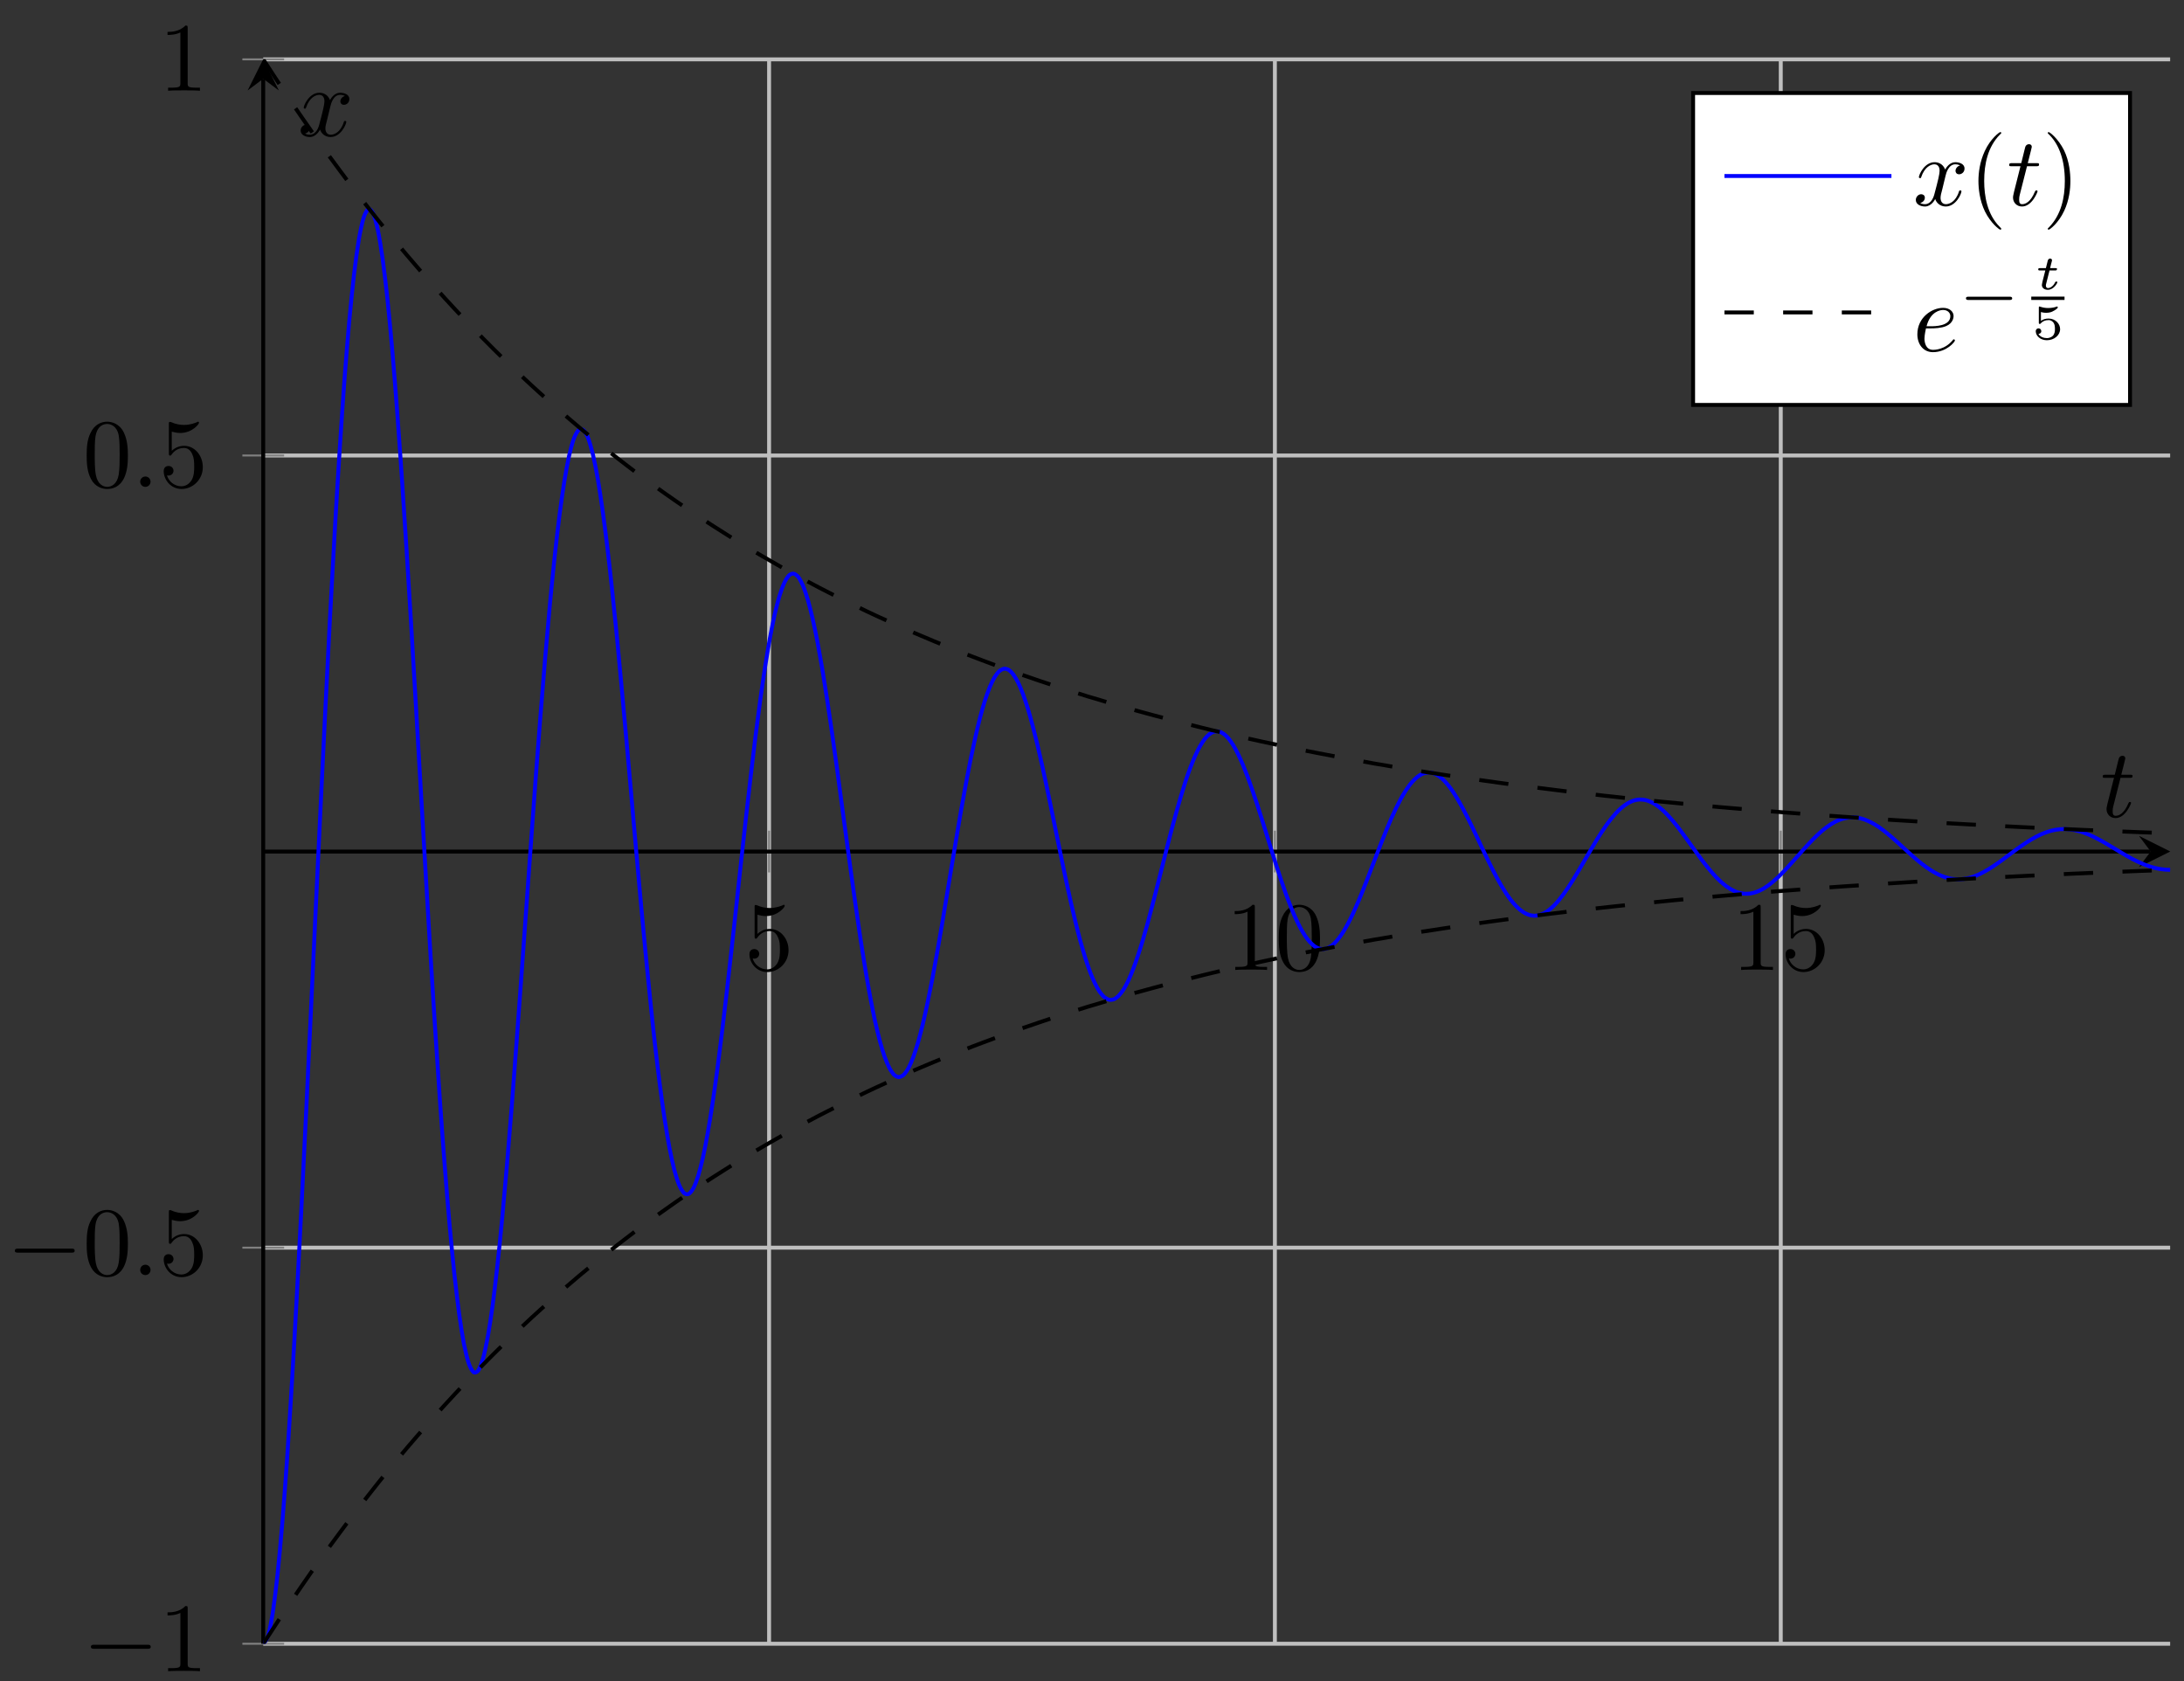 <?xml version="1.0" encoding="UTF-8"?>
<svg xmlns="http://www.w3.org/2000/svg" xmlns:xlink="http://www.w3.org/1999/xlink" width="178pt" height="137pt" viewBox="0 0 178 137" version="1.1">
<rect x="0" y="0" width="178" height="137" fill="#333333" stroke="none"/>
<defs>
<g>
<symbol overflow="visible" id="glyph0-0">
<path style="stroke:none;" d=""/>
</symbol>
<symbol overflow="visible" id="glyph0-1">
<path style="stroke:none;" d="M 3.578 -1.609 C 3.578 -2.547 2.922 -3.344 2.062 -3.344 C 1.688 -3.344 1.344 -3.219 1.047 -2.938 L 1.047 -4.5 C 1.219 -4.453 1.469 -4.391 1.734 -4.391 C 2.703 -4.391 3.266 -5.109 3.266 -5.219 C 3.266 -5.266 3.25 -5.312 3.188 -5.312 C 3.172 -5.312 3.156 -5.312 3.125 -5.281 C 2.969 -5.219 2.578 -5.047 2.047 -5.047 C 1.719 -5.047 1.359 -5.109 0.984 -5.281 C 0.922 -5.297 0.906 -5.297 0.891 -5.297 C 0.812 -5.297 0.812 -5.234 0.812 -5.109 L 0.812 -2.75 C 0.812 -2.609 0.812 -2.547 0.922 -2.547 C 0.969 -2.547 0.984 -2.562 1.016 -2.609 C 1.109 -2.734 1.406 -3.172 2.047 -3.172 C 2.469 -3.172 2.656 -2.812 2.719 -2.656 C 2.859 -2.359 2.875 -2.062 2.875 -1.656 C 2.875 -1.375 2.875 -0.906 2.672 -0.562 C 2.484 -0.25 2.188 -0.047 1.828 -0.047 C 1.25 -0.047 0.781 -0.469 0.656 -0.938 C 0.672 -0.938 0.703 -0.922 0.781 -0.922 C 1.047 -0.922 1.188 -1.125 1.188 -1.312 C 1.188 -1.5 1.047 -1.703 0.781 -1.703 C 0.672 -1.703 0.391 -1.656 0.391 -1.281 C 0.391 -0.594 0.953 0.172 1.844 0.172 C 2.766 0.172 3.578 -0.594 3.578 -1.609 Z M 3.578 -1.609 "/>
</symbol>
<symbol overflow="visible" id="glyph0-2">
<path style="stroke:none;" d="M 2.344 -5.094 C 2.344 -5.297 2.344 -5.312 2.156 -5.312 C 1.672 -4.797 0.969 -4.797 0.703 -4.797 L 0.703 -4.547 C 0.875 -4.547 1.344 -4.547 1.75 -4.75 L 1.75 -0.625 C 1.75 -0.344 1.734 -0.25 1.016 -0.25 L 0.75 -0.25 L 0.75 0 C 1.031 -0.031 1.734 -0.031 2.047 -0.031 C 2.359 -0.031 3.062 -0.031 3.344 0 L 3.344 -0.25 L 3.078 -0.25 C 2.359 -0.25 2.344 -0.328 2.344 -0.625 Z M 2.344 -5.094 "/>
</symbol>
<symbol overflow="visible" id="glyph0-3">
<path style="stroke:none;" d="M 3.672 -2.547 C 3.672 -3.188 3.625 -3.828 3.344 -4.422 C 2.984 -5.172 2.328 -5.312 1.984 -5.312 C 1.516 -5.312 0.938 -5.094 0.609 -4.359 C 0.344 -3.812 0.312 -3.188 0.312 -2.547 C 0.312 -1.953 0.344 -1.234 0.672 -0.625 C 1.016 0.016 1.594 0.172 1.984 0.172 C 2.422 0.172 3.016 0.016 3.375 -0.75 C 3.625 -1.297 3.672 -1.922 3.672 -2.547 Z M 1.984 0 C 1.672 0 1.203 -0.203 1.062 -0.969 C 0.969 -1.438 0.969 -2.172 0.969 -2.641 C 0.969 -3.156 0.969 -3.688 1.031 -4.109 C 1.188 -5.062 1.781 -5.125 1.984 -5.125 C 2.25 -5.125 2.766 -4.984 2.922 -4.203 C 3 -3.75 3 -3.141 3 -2.641 C 3 -2.047 3 -1.5 2.922 -1 C 2.797 -0.234 2.344 0 1.984 0 Z M 1.984 0 "/>
</symbol>
<symbol overflow="visible" id="glyph0-4">
<path style="stroke:none;" d="M 2.641 1.906 C 2.641 1.891 2.641 1.875 2.5 1.734 C 1.5 0.734 1.25 -0.766 1.25 -1.984 C 1.25 -3.375 1.547 -4.766 2.531 -5.766 C 2.641 -5.859 2.641 -5.875 2.641 -5.891 C 2.641 -5.953 2.609 -5.969 2.562 -5.969 C 2.484 -5.969 1.766 -5.438 1.297 -4.422 C 0.891 -3.547 0.781 -2.656 0.781 -1.984 C 0.781 -1.375 0.875 -0.406 1.312 0.5 C 1.797 1.469 2.484 1.984 2.562 1.984 C 2.609 1.984 2.641 1.969 2.641 1.906 Z M 2.641 1.906 "/>
</symbol>
<symbol overflow="visible" id="glyph0-5">
<path style="stroke:none;" d="M 2.297 -1.984 C 2.297 -2.609 2.219 -3.578 1.781 -4.484 C 1.297 -5.453 0.609 -5.969 0.531 -5.969 C 0.484 -5.969 0.453 -5.938 0.453 -5.891 C 0.453 -5.875 0.453 -5.859 0.609 -5.719 C 1.391 -4.922 1.844 -3.656 1.844 -1.984 C 1.844 -0.625 1.547 0.766 0.562 1.781 C 0.453 1.875 0.453 1.891 0.453 1.906 C 0.453 1.953 0.484 1.984 0.531 1.984 C 0.609 1.984 1.328 1.453 1.797 0.438 C 2.203 -0.438 2.297 -1.328 2.297 -1.984 Z M 2.297 -1.984 "/>
</symbol>
<symbol overflow="visible" id="glyph1-0">
<path style="stroke:none;" d=""/>
</symbol>
<symbol overflow="visible" id="glyph1-1">
<path style="stroke:none;" d="M 5.25 -1.828 C 5.391 -1.828 5.531 -1.828 5.531 -1.984 C 5.531 -2.156 5.391 -2.156 5.25 -2.156 L 0.938 -2.156 C 0.812 -2.156 0.656 -2.156 0.656 -1.984 C 0.656 -1.828 0.812 -1.828 0.938 -1.828 Z M 5.25 -1.828 "/>
</symbol>
<symbol overflow="visible" id="glyph2-0">
<path style="stroke:none;" d=""/>
</symbol>
<symbol overflow="visible" id="glyph2-1">
<path style="stroke:none;" d="M 1.531 -0.422 C 1.531 -0.656 1.344 -0.844 1.109 -0.844 C 0.875 -0.844 0.688 -0.656 0.688 -0.422 C 0.688 -0.188 0.875 0 1.109 0 C 1.344 0 1.531 -0.188 1.531 -0.422 Z M 1.531 -0.422 "/>
</symbol>
<symbol overflow="visible" id="glyph2-2">
<path style="stroke:none;" d="M 1.641 -3.188 L 2.391 -3.188 C 2.547 -3.188 2.625 -3.188 2.625 -3.344 C 2.625 -3.438 2.547 -3.438 2.406 -3.438 L 1.703 -3.438 C 1.984 -4.562 2.031 -4.719 2.031 -4.766 C 2.031 -4.906 1.938 -4.984 1.797 -4.984 C 1.781 -4.984 1.547 -4.984 1.484 -4.703 L 1.172 -3.438 L 0.422 -3.438 C 0.266 -3.438 0.188 -3.438 0.188 -3.281 C 0.188 -3.188 0.25 -3.188 0.406 -3.188 L 1.109 -3.188 C 0.531 -0.922 0.5 -0.781 0.5 -0.641 C 0.5 -0.219 0.812 0.094 1.234 0.094 C 2.047 0.094 2.5 -1.078 2.5 -1.141 C 2.5 -1.219 2.438 -1.219 2.406 -1.219 C 2.328 -1.219 2.328 -1.188 2.281 -1.109 C 1.938 -0.281 1.516 -0.094 1.25 -0.094 C 1.078 -0.094 1 -0.188 1 -0.453 C 1 -0.641 1.016 -0.703 1.047 -0.844 Z M 1.641 -3.188 "/>
</symbol>
<symbol overflow="visible" id="glyph2-3">
<path style="stroke:none;" d="M 2.656 -2.406 C 2.703 -2.609 2.891 -3.344 3.453 -3.344 C 3.484 -3.344 3.688 -3.344 3.844 -3.25 C 3.625 -3.203 3.469 -3 3.469 -2.812 C 3.469 -2.688 3.547 -2.531 3.766 -2.531 C 3.938 -2.531 4.203 -2.672 4.203 -3 C 4.203 -3.406 3.734 -3.516 3.453 -3.516 C 3 -3.516 2.719 -3.094 2.625 -2.922 C 2.422 -3.438 1.984 -3.516 1.766 -3.516 C 0.938 -3.516 0.484 -2.5 0.484 -2.297 C 0.484 -2.219 0.562 -2.219 0.578 -2.219 C 0.641 -2.219 0.656 -2.234 0.672 -2.297 C 0.953 -3.141 1.469 -3.344 1.75 -3.344 C 1.891 -3.344 2.172 -3.281 2.172 -2.812 C 2.172 -2.562 2.047 -2.031 1.75 -0.922 C 1.625 -0.422 1.344 -0.094 0.984 -0.094 C 0.938 -0.094 0.75 -0.094 0.594 -0.188 C 0.781 -0.234 0.969 -0.391 0.969 -0.625 C 0.969 -0.844 0.781 -0.906 0.672 -0.906 C 0.438 -0.906 0.234 -0.688 0.234 -0.438 C 0.234 -0.078 0.625 0.094 0.984 0.094 C 1.5 0.094 1.797 -0.469 1.812 -0.516 C 1.906 -0.219 2.203 0.094 2.672 0.094 C 3.5 0.094 3.953 -0.938 3.953 -1.141 C 3.953 -1.219 3.875 -1.219 3.859 -1.219 C 3.781 -1.219 3.766 -1.188 3.75 -1.125 C 3.484 -0.281 2.953 -0.094 2.688 -0.094 C 2.375 -0.094 2.25 -0.344 2.25 -0.609 C 2.25 -0.781 2.297 -0.969 2.391 -1.312 Z M 2.656 -2.406 "/>
</symbol>
<symbol overflow="visible" id="glyph2-4">
<path style="stroke:none;" d="M 1.484 -1.844 C 1.719 -1.844 2.312 -1.859 2.703 -2.031 C 3.266 -2.266 3.312 -2.734 3.312 -2.844 C 3.312 -3.203 3 -3.516 2.453 -3.516 C 1.562 -3.516 0.359 -2.75 0.359 -1.359 C 0.359 -0.547 0.844 0.094 1.625 0.094 C 2.75 0.094 3.422 -0.75 3.422 -0.859 C 3.422 -0.906 3.375 -0.953 3.328 -0.953 C 3.297 -0.953 3.281 -0.938 3.234 -0.875 C 2.594 -0.094 1.734 -0.094 1.641 -0.094 C 1.016 -0.094 0.938 -0.75 0.938 -1.016 C 0.938 -1.109 0.953 -1.359 1.062 -1.844 Z M 1.109 -2.016 C 1.422 -3.234 2.25 -3.344 2.453 -3.344 C 2.828 -3.344 3.047 -3.109 3.047 -2.844 C 3.047 -2.016 1.766 -2.016 1.438 -2.016 Z M 1.109 -2.016 "/>
</symbol>
<symbol overflow="visible" id="glyph3-0">
<path style="stroke:none;" d=""/>
</symbol>
<symbol overflow="visible" id="glyph3-1">
<path style="stroke:none;" d="M 4.156 -1.266 C 4.234 -1.266 4.375 -1.266 4.375 -1.391 C 4.375 -1.531 4.25 -1.531 4.156 -1.531 L 0.828 -1.531 C 0.734 -1.531 0.609 -1.531 0.609 -1.406 C 0.609 -1.266 0.734 -1.266 0.828 -1.266 Z M 4.156 -1.266 "/>
</symbol>
<symbol overflow="visible" id="glyph4-0">
<path style="stroke:none;" d=""/>
</symbol>
<symbol overflow="visible" id="glyph4-1">
<path style="stroke:none;" d="M 1.25 -1.531 L 1.719 -1.531 C 1.812 -1.531 1.812 -1.547 1.828 -1.562 C 1.844 -1.578 1.859 -1.625 1.859 -1.656 C 1.859 -1.719 1.797 -1.719 1.734 -1.719 L 1.297 -1.719 L 1.375 -2.047 C 1.406 -2.156 1.453 -2.328 1.453 -2.359 C 1.453 -2.422 1.406 -2.5 1.297 -2.5 C 1.234 -2.5 1.141 -2.453 1.109 -2.344 C 1.094 -2.281 1.141 -2.469 0.953 -1.719 L 0.469 -1.719 C 0.391 -1.719 0.328 -1.719 0.328 -1.609 C 0.328 -1.531 0.391 -1.531 0.469 -1.531 L 0.906 -1.531 L 0.672 -0.609 C 0.656 -0.516 0.625 -0.391 0.625 -0.344 C 0.625 -0.109 0.828 0.047 1.109 0.047 C 1.594 0.047 1.891 -0.5 1.891 -0.578 C 1.891 -0.625 1.812 -0.625 1.797 -0.625 C 1.734 -0.625 1.734 -0.609 1.703 -0.562 C 1.578 -0.281 1.328 -0.094 1.125 -0.094 C 1 -0.094 0.953 -0.188 0.953 -0.297 C 0.953 -0.359 0.953 -0.375 0.969 -0.422 Z M 1.25 -1.531 "/>
</symbol>
<symbol overflow="visible" id="glyph5-0">
<path style="stroke:none;" d=""/>
</symbol>
<symbol overflow="visible" id="glyph5-1">
<path style="stroke:none;" d="M 0.781 -2.203 C 0.984 -2.141 1.172 -2.141 1.219 -2.141 C 1.484 -2.141 1.688 -2.219 1.781 -2.281 C 1.891 -2.328 2.156 -2.5 2.156 -2.578 C 2.156 -2.641 2.109 -2.656 2.094 -2.656 C 2.094 -2.656 2.078 -2.656 2.047 -2.641 C 1.891 -2.578 1.641 -2.531 1.375 -2.531 C 1.156 -2.531 0.938 -2.562 0.719 -2.641 C 0.672 -2.656 0.672 -2.656 0.656 -2.656 C 0.609 -2.656 0.609 -2.609 0.609 -2.547 L 0.609 -1.344 C 0.609 -1.281 0.609 -1.234 0.688 -1.234 C 0.719 -1.234 0.734 -1.234 0.766 -1.281 C 0.922 -1.453 1.125 -1.547 1.406 -1.547 C 1.625 -1.547 1.75 -1.406 1.812 -1.328 C 1.906 -1.188 1.922 -1.016 1.922 -0.812 C 1.922 -0.656 1.906 -0.422 1.75 -0.266 C 1.578 -0.094 1.344 -0.078 1.266 -0.078 C 1 -0.078 0.703 -0.188 0.578 -0.422 C 0.75 -0.438 0.812 -0.547 0.812 -0.641 C 0.812 -0.766 0.719 -0.875 0.578 -0.875 C 0.5 -0.875 0.359 -0.812 0.359 -0.641 C 0.359 -0.25 0.75 0.094 1.266 0.094 C 1.859 0.094 2.344 -0.312 2.344 -0.812 C 2.344 -1.25 1.953 -1.672 1.406 -1.672 C 1.156 -1.672 0.953 -1.609 0.781 -1.484 Z M 0.781 -2.203 "/>
</symbol>
</g>
<clipPath id="clip1">
  <path d="M 21.453 12 L 176.879 12 L 176.879 133.953 L 21.453 133.953 Z M 21.453 12 "/>
</clipPath>
<clipPath id="clip2">
  <path d="M 21.453 66 L 176.879 66 L 176.879 133.953 L 21.453 133.953 Z M 21.453 66 "/>
</clipPath>
<clipPath id="clip3">
  <path d="M 21.453 4.824 L 176.879 4.824 L 176.879 73 L 21.453 73 Z M 21.453 4.824 "/>
</clipPath>
</defs>
<g id="surface1">
<path style="fill:none;stroke-width:0.399;stroke-linecap:butt;stroke-linejoin:miter;stroke:rgb(75%,75%,75%);stroke-opacity:1;stroke-miterlimit:10;" d="M 51.535 0.002 L 51.535 161.397 M 103.065 0.002 L 103.065 161.397 M 154.601 0.002 L 154.601 161.397 " transform="matrix(0.8,0,0,-0.8,21.454,133.955)"/>
<path style="fill:none;stroke-width:0.399;stroke-linecap:butt;stroke-linejoin:miter;stroke:rgb(75%,75%,75%);stroke-opacity:1;stroke-miterlimit:10;" d="M -0.001 0.002 L 194.272 0.002 M -0.001 40.35 L 194.272 40.35 M -0.001 121.045 L 194.272 121.045 M -0.001 161.397 L 194.272 161.397 " transform="matrix(0.8,0,0,-0.8,21.454,133.955)"/>
<path style="fill:none;stroke-width:0.199;stroke-linecap:butt;stroke-linejoin:miter;stroke:rgb(50%,50%,50%);stroke-opacity:1;stroke-miterlimit:10;" d="M 51.535 78.574 L 51.535 82.826 M 103.065 78.574 L 103.065 82.826 M 154.601 78.574 L 154.601 82.826 " transform="matrix(0.8,0,0,-0.8,21.454,133.955)"/>
<path style="fill:none;stroke-width:0.199;stroke-linecap:butt;stroke-linejoin:miter;stroke:rgb(50%,50%,50%);stroke-opacity:1;stroke-miterlimit:10;" d="M -2.125 0.002 L 2.128 0.002 M -2.125 40.35 L 2.128 40.35 M -2.125 121.045 L 2.128 121.045 M -2.125 161.397 L 2.128 161.397 " transform="matrix(0.8,0,0,-0.8,21.454,133.955)"/>
<path style="fill:none;stroke-width:0.399;stroke-linecap:butt;stroke-linejoin:miter;stroke:rgb(0%,0%,0%);stroke-opacity:1;stroke-miterlimit:10;" d="M -0.001 80.697 L 192.28 80.697 " transform="matrix(0.8,0,0,-0.8,21.454,133.955)"/>
<path style=" stroke:none;fill-rule:nonzero;fill:rgb(0%,0%,0%);fill-opacity:1;" d="M 176.879 69.391 L 174.328 68.113 L 175.285 69.391 L 174.328 70.664 "/>
<path style="fill:none;stroke-width:0.399;stroke-linecap:butt;stroke-linejoin:miter;stroke:rgb(0%,0%,0%);stroke-opacity:1;stroke-miterlimit:10;" d="M -0.001 0.002 L -0.001 159.405 " transform="matrix(0.8,0,0,-0.8,21.454,133.955)"/>
<path style=" stroke:none;fill-rule:nonzero;fill:rgb(0%,0%,0%);fill-opacity:1;" d="M 21.453 4.824 L 20.18 7.375 L 21.453 6.418 L 22.73 7.375 "/>
<g style="fill:rgb(0%,0%,0%);fill-opacity:1;">
  <use xlink:href="#glyph0-1" x="60.689" y="79.044"/>
</g>
<g style="fill:rgb(0%,0%,0%);fill-opacity:1;">
  <use xlink:href="#glyph0-2" x="99.926" y="79.044"/>
  <use xlink:href="#glyph0-3" x="103.911" y="79.044"/>
</g>
<g style="fill:rgb(0%,0%,0%);fill-opacity:1;">
  <use xlink:href="#glyph0-2" x="141.154" y="79.044"/>
  <use xlink:href="#glyph0-1" x="145.139" y="79.044"/>
</g>
<g style="fill:rgb(0%,0%,0%);fill-opacity:1;">
  <use xlink:href="#glyph1-1" x="6.752" y="136.191"/>
</g>
<g style="fill:rgb(0%,0%,0%);fill-opacity:1;">
  <use xlink:href="#glyph0-2" x="12.952" y="136.191"/>
</g>
<g style="fill:rgb(0%,0%,0%);fill-opacity:1;">
  <use xlink:href="#glyph1-1" x="0.553" y="103.909"/>
</g>
<g style="fill:rgb(0%,0%,0%);fill-opacity:1;">
  <use xlink:href="#glyph0-3" x="6.752" y="103.909"/>
</g>
<g style="fill:rgb(0%,0%,0%);fill-opacity:1;">
  <use xlink:href="#glyph2-1" x="10.738" y="103.909"/>
</g>
<g style="fill:rgb(0%,0%,0%);fill-opacity:1;">
  <use xlink:href="#glyph0-1" x="12.952" y="103.909"/>
</g>
<g style="fill:rgb(0%,0%,0%);fill-opacity:1;">
  <use xlink:href="#glyph0-3" x="6.752" y="39.676"/>
</g>
<g style="fill:rgb(0%,0%,0%);fill-opacity:1;">
  <use xlink:href="#glyph2-1" x="10.738" y="39.676"/>
</g>
<g style="fill:rgb(0%,0%,0%);fill-opacity:1;">
  <use xlink:href="#glyph0-1" x="12.952" y="39.676"/>
</g>
<g style="fill:rgb(0%,0%,0%);fill-opacity:1;">
  <use xlink:href="#glyph0-2" x="12.951" y="7.394"/>
</g>
<g clip-path="url(#clip1)" clip-rule="nonzero">
<path style="fill:none;stroke-width:0.399;stroke-linecap:butt;stroke-linejoin:miter;stroke:rgb(0%,0%,100%);stroke-opacity:1;stroke-miterlimit:10;" d="M -0.001 0.002 C -0.001 0.002 0.351 0.349 0.488 0.793 C 0.624 1.233 0.839 2.317 0.976 3.186 C 1.108 4.06 1.327 5.798 1.459 7.072 C 1.596 8.346 1.811 10.714 1.947 12.355 C 2.084 14 2.299 16.934 2.436 18.907 C 2.567 20.879 2.787 24.307 2.919 26.562 C 3.056 28.818 3.275 32.67 3.407 35.16 C 3.544 37.65 3.759 41.834 3.896 44.505 C 4.032 47.17 4.247 51.604 4.384 54.396 C 4.516 57.189 4.735 61.769 4.867 64.63 C 5.004 67.486 5.219 72.124 5.355 74.985 C 5.492 77.851 5.707 82.455 5.844 85.267 C 5.976 88.079 6.195 92.557 6.332 95.261 C 6.464 97.971 6.683 102.233 6.815 104.782 C 6.952 107.33 7.167 111.295 7.304 113.643 C 7.44 115.987 7.655 119.585 7.792 121.68 C 7.924 123.779 8.143 126.938 8.275 128.749 C 8.412 130.561 8.627 133.236 8.763 134.73 C 8.9 136.224 9.115 138.358 9.252 139.51 C 9.388 140.662 9.603 142.244 9.74 143.04 C 9.872 143.836 10.092 144.822 10.223 145.251 C 10.36 145.681 10.575 146.077 10.712 146.14 C 10.848 146.199 11.063 146.008 11.2 145.706 C 11.332 145.408 11.551 144.627 11.683 143.977 C 11.82 143.328 12.04 142.005 12.171 141.023 C 12.308 140.042 12.523 138.206 12.66 136.922 C 12.796 135.633 13.011 133.324 13.148 131.767 C 13.28 130.209 13.5 127.49 13.631 125.693 C 13.768 123.901 13.983 120.83 14.12 118.838 C 14.256 116.851 14.471 113.497 14.608 111.354 C 14.74 109.21 14.959 105.646 15.096 103.395 C 15.228 101.145 15.448 97.444 15.58 95.13 C 15.716 92.82 15.931 89.056 16.068 86.732 C 16.204 84.408 16.419 80.668 16.556 78.373 C 16.688 76.084 16.908 72.432 17.039 70.22 C 17.176 68.003 17.391 64.517 17.528 62.423 C 17.664 60.333 17.879 57.067 18.016 55.134 C 18.153 53.205 18.367 50.237 18.504 48.503 C 18.636 46.765 18.856 44.139 18.988 42.63 C 19.124 41.121 19.339 38.885 19.476 37.626 C 19.613 36.371 19.827 34.559 19.964 33.573 C 20.096 32.592 20.316 31.239 20.447 30.541 C 20.584 29.848 20.799 28.964 20.936 28.564 C 21.072 28.168 21.287 27.773 21.424 27.67 C 21.561 27.573 21.776 27.656 21.912 27.846 C 22.044 28.042 22.264 28.593 22.396 29.072 C 22.532 29.55 22.747 30.556 22.884 31.308 C 23.021 32.06 23.235 33.48 23.372 34.481 C 23.504 35.482 23.724 37.298 23.855 38.524 C 23.992 39.754 24.212 41.907 24.344 43.328 C 24.48 44.754 24.695 47.205 24.832 48.796 C 24.969 50.383 25.184 53.068 25.32 54.792 C 25.452 56.51 25.672 59.381 25.804 61.193 C 25.94 63.009 26.155 65.992 26.292 67.862 C 26.429 69.732 26.643 72.778 26.78 74.663 C 26.912 76.547 27.132 79.594 27.268 81.459 C 27.4 83.324 27.62 86.302 27.752 88.109 C 27.888 89.92 28.103 92.776 28.24 94.49 C 28.377 96.204 28.592 98.884 28.728 100.476 C 28.86 102.067 29.08 104.518 29.212 105.954 C 29.348 107.394 29.563 109.567 29.7 110.826 C 29.837 112.081 30.051 113.951 30.188 115.005 C 30.325 116.06 30.54 117.588 30.676 118.423 C 30.808 119.258 31.028 120.42 31.16 121.021 C 31.297 121.626 31.511 122.407 31.648 122.773 C 31.785 123.139 32 123.525 32.136 123.647 C 32.268 123.769 32.488 123.759 32.62 123.642 C 32.756 123.525 32.976 123.149 33.108 122.798 C 33.245 122.446 33.459 121.685 33.596 121.113 C 33.733 120.537 33.948 119.439 34.084 118.657 C 34.216 117.881 34.436 116.46 34.568 115.499 C 34.705 114.532 34.919 112.828 35.056 111.695 C 35.193 110.567 35.408 108.619 35.544 107.35 C 35.676 106.081 35.896 103.932 36.033 102.551 C 36.164 101.169 36.384 98.865 36.516 97.405 C 36.653 95.945 36.868 93.533 37.004 92.024 C 37.141 90.511 37.356 88.045 37.492 86.517 C 37.624 84.989 37.844 82.519 37.976 81 C 38.113 79.482 38.327 77.055 38.464 75.576 C 38.601 74.101 38.816 71.763 38.952 70.357 C 39.089 68.951 39.304 66.753 39.441 65.445 C 39.572 64.132 39.792 62.11 39.924 60.924 C 40.061 59.738 40.276 57.931 40.412 56.886 C 40.549 55.841 40.764 54.279 40.901 53.395 C 41.032 52.512 41.252 51.228 41.384 50.52 C 41.521 49.817 41.74 48.821 41.872 48.298 C 42.009 47.776 42.224 47.092 42.36 46.765 C 42.497 46.438 42.712 46.067 42.849 45.935 C 42.981 45.803 43.2 45.75 43.332 45.818 C 43.469 45.882 43.684 46.145 43.82 46.399 C 43.957 46.653 44.172 47.214 44.309 47.649 C 44.44 48.083 44.66 48.933 44.797 49.538 C 44.929 50.144 45.148 51.252 45.28 52.009 C 45.417 52.77 45.632 54.113 45.768 55.011 C 45.905 55.905 46.12 57.458 46.257 58.468 C 46.389 59.484 46.608 61.197 46.74 62.306 C 46.877 63.409 47.092 65.259 47.228 66.436 C 47.365 67.613 47.58 69.556 47.717 70.777 C 47.848 71.997 48.068 73.989 48.205 75.229 C 48.337 76.469 48.556 78.476 48.688 79.711 C 48.825 80.942 49.04 82.924 49.176 84.125 C 49.313 85.331 49.528 87.24 49.665 88.392 C 49.797 89.544 50.016 91.351 50.148 92.425 C 50.285 93.504 50.5 95.164 50.636 96.145 C 50.773 97.126 50.988 98.625 51.125 99.494 C 51.261 100.359 51.476 101.662 51.613 102.399 C 51.745 103.137 51.964 104.216 52.096 104.816 C 52.233 105.412 52.448 106.261 52.585 106.71 C 52.721 107.16 52.936 107.755 53.073 108.048 C 53.205 108.341 53.424 108.688 53.556 108.82 C 53.693 108.956 53.913 109.034 54.044 109.005 C 54.181 108.981 54.396 108.81 54.533 108.634 C 54.669 108.453 54.884 108.038 55.021 107.711 C 55.153 107.379 55.372 106.735 55.504 106.266 C 55.641 105.797 55.856 104.923 55.993 104.328 C 56.129 103.732 56.344 102.673 56.481 101.965 C 56.613 101.257 56.832 100.022 56.969 99.216 C 57.101 98.41 57.321 97.039 57.452 96.155 C 57.589 95.266 57.804 93.782 57.941 92.84 C 58.077 91.893 58.292 90.33 58.429 89.344 C 58.561 88.358 58.78 86.747 58.912 85.741 C 59.049 84.735 59.264 83.109 59.401 82.104 C 59.537 81.103 59.752 79.491 59.889 78.51 C 60.026 77.529 60.24 75.966 60.377 75.029 C 60.509 74.087 60.729 72.603 60.86 71.719 C 60.997 70.835 61.212 69.463 61.349 68.658 C 61.485 67.847 61.7 66.607 61.837 65.884 C 61.969 65.167 62.189 64.088 62.32 63.468 C 62.457 62.852 62.677 61.944 62.809 61.437 C 62.945 60.934 63.16 60.211 63.297 59.825 C 63.434 59.44 63.648 58.922 63.785 58.663 C 63.917 58.405 64.137 58.092 64.269 57.96 C 64.405 57.833 64.62 57.726 64.757 57.726 C 64.893 57.726 65.108 57.833 65.245 57.956 C 65.377 58.082 65.597 58.39 65.733 58.639 C 65.865 58.888 66.085 59.381 66.217 59.742 C 66.353 60.104 66.568 60.778 66.705 61.246 C 66.842 61.715 67.056 62.55 67.193 63.111 C 67.325 63.673 67.545 64.644 67.677 65.289 C 67.813 65.928 68.028 67.022 68.165 67.73 C 68.302 68.438 68.516 69.629 68.653 70.391 C 68.79 71.148 69.005 72.412 69.141 73.203 C 69.273 73.999 69.493 75.302 69.625 76.118 C 69.761 76.928 69.976 78.251 70.113 79.067 C 70.25 79.877 70.464 81.191 70.601 81.991 C 70.733 82.792 70.953 84.066 71.085 84.838 C 71.221 85.604 71.436 86.82 71.573 87.542 C 71.71 88.27 71.924 89.403 72.061 90.067 C 72.198 90.735 72.413 91.756 72.549 92.352 C 72.681 92.947 72.901 93.85 73.033 94.363 C 73.169 94.881 73.384 95.642 73.521 96.072 C 73.658 96.497 73.873 97.102 74.009 97.429 C 74.141 97.761 74.361 98.21 74.497 98.44 C 74.629 98.664 74.849 98.948 74.981 99.07 C 75.118 99.192 75.332 99.304 75.469 99.323 C 75.606 99.343 75.821 99.284 75.957 99.197 C 76.089 99.114 76.309 98.889 76.441 98.703 C 76.577 98.518 76.792 98.147 76.929 97.869 C 77.066 97.59 77.281 97.068 77.417 96.702 C 77.549 96.335 77.769 95.681 77.906 95.237 C 78.037 94.793 78.257 94.016 78.389 93.509 C 78.526 92.996 78.74 92.127 78.877 91.561 C 79.014 90.994 79.229 90.037 79.365 89.427 C 79.497 88.817 79.717 87.801 79.849 87.162 C 79.985 86.522 80.2 85.467 80.337 84.813 C 80.474 84.154 80.689 83.085 80.825 82.421 C 80.962 81.762 81.177 80.697 81.314 80.043 C 81.445 79.394 81.665 78.354 81.797 77.724 C 81.934 77.094 82.148 76.098 82.285 75.503 C 82.422 74.907 82.637 73.979 82.773 73.432 C 82.905 72.881 83.125 72.036 83.257 71.543 C 83.394 71.045 83.613 70.298 83.745 69.868 C 83.882 69.439 84.097 68.804 84.233 68.448 C 84.37 68.086 84.585 67.569 84.722 67.291 C 84.853 67.007 85.073 66.622 85.205 66.426 C 85.342 66.226 85.556 65.982 85.693 65.87 C 85.83 65.757 86.045 65.635 86.181 65.606 C 86.313 65.577 86.533 65.601 86.67 65.66 C 86.802 65.714 87.021 65.875 87.153 66.011 C 87.29 66.148 87.505 66.431 87.641 66.641 C 87.778 66.856 87.993 67.261 88.13 67.544 C 88.261 67.832 88.481 68.345 88.613 68.697 C 88.75 69.043 88.965 69.658 89.101 70.064 C 89.238 70.469 89.453 71.167 89.59 71.616 C 89.726 72.07 89.941 72.832 90.078 73.32 C 90.21 73.808 90.429 74.624 90.561 75.141 C 90.698 75.659 90.913 76.508 91.049 77.041 C 91.186 77.573 91.401 78.437 91.538 78.974 C 91.669 79.511 91.889 80.38 92.021 80.907 C 92.158 81.44 92.377 82.289 92.509 82.802 C 92.646 83.319 92.861 84.13 92.998 84.618 C 93.134 85.106 93.349 85.868 93.486 86.317 C 93.618 86.771 93.837 87.469 93.969 87.879 C 94.106 88.289 94.321 88.909 94.457 89.266 C 94.594 89.622 94.809 90.159 94.946 90.457 C 95.078 90.76 95.297 91.194 95.434 91.429 C 95.566 91.668 95.785 91.995 95.917 92.166 C 96.054 92.342 96.269 92.566 96.406 92.669 C 96.542 92.776 96.757 92.884 96.894 92.918 C 97.026 92.952 97.245 92.952 97.377 92.918 C 97.514 92.889 97.729 92.781 97.865 92.679 C 98.002 92.581 98.217 92.366 98.354 92.205 C 98.49 92.039 98.705 91.727 98.842 91.507 C 98.974 91.282 99.194 90.877 99.325 90.604 C 99.462 90.325 99.677 89.842 99.814 89.52 C 99.95 89.198 100.165 88.646 100.302 88.285 C 100.434 87.923 100.653 87.313 100.785 86.917 C 100.922 86.527 101.142 85.873 101.273 85.458 C 101.41 85.043 101.625 84.354 101.762 83.925 C 101.898 83.495 102.113 82.792 102.25 82.357 C 102.382 81.923 102.602 81.22 102.733 80.79 C 102.87 80.356 103.085 79.667 103.222 79.247 C 103.358 78.827 103.573 78.159 103.71 77.763 C 103.842 77.363 104.061 76.733 104.193 76.362 C 104.33 75.986 104.55 75.415 104.682 75.078 C 104.818 74.741 105.033 74.223 105.17 73.926 C 105.306 73.628 105.521 73.183 105.658 72.93 C 105.79 72.681 106.01 72.319 106.141 72.119 C 106.278 71.914 106.493 71.636 106.63 71.484 C 106.766 71.338 106.981 71.138 107.118 71.04 C 107.25 70.947 107.469 70.845 107.606 70.806 C 107.738 70.772 107.958 70.757 108.09 70.777 C 108.226 70.791 108.441 70.86 108.578 70.933 C 108.715 71.006 108.929 71.172 109.066 71.294 C 109.198 71.421 109.418 71.66 109.549 71.831 C 109.686 72.002 109.901 72.314 110.038 72.529 C 110.174 72.749 110.389 73.13 110.526 73.384 C 110.663 73.638 110.877 74.082 111.014 74.37 C 111.146 74.658 111.366 75.146 111.498 75.459 C 111.634 75.776 111.849 76.303 111.986 76.635 C 112.123 76.972 112.337 77.524 112.474 77.871 C 112.606 78.217 112.826 78.788 112.957 79.14 C 113.094 79.491 113.314 80.063 113.446 80.414 C 113.582 80.766 113.797 81.327 113.934 81.669 C 114.071 82.011 114.286 82.558 114.422 82.885 C 114.554 83.212 114.774 83.724 114.906 84.032 C 115.042 84.335 115.257 84.813 115.394 85.091 C 115.531 85.37 115.745 85.795 115.882 86.044 C 116.014 86.288 116.234 86.659 116.37 86.869 C 116.502 87.079 116.722 87.386 116.854 87.557 C 116.99 87.728 117.205 87.967 117.342 88.094 C 117.479 88.221 117.694 88.397 117.83 88.48 C 117.962 88.563 118.182 88.66 118.314 88.695 C 118.45 88.734 118.665 88.763 118.802 88.753 C 118.939 88.748 119.153 88.7 119.29 88.651 C 119.427 88.597 119.642 88.48 119.778 88.387 C 119.91 88.294 120.13 88.109 120.262 87.972 C 120.399 87.84 120.613 87.596 120.75 87.425 C 120.887 87.254 121.102 86.952 121.238 86.751 C 121.37 86.551 121.59 86.2 121.722 85.97 C 121.858 85.741 122.078 85.35 122.21 85.101 C 122.347 84.847 122.561 84.423 122.698 84.154 C 122.835 83.886 123.05 83.441 123.186 83.163 C 123.318 82.88 123.538 82.421 123.67 82.138 C 123.807 81.85 124.021 81.386 124.158 81.103 C 124.295 80.815 124.51 80.356 124.646 80.077 C 124.778 79.799 124.998 79.355 125.135 79.086 C 125.266 78.818 125.486 78.398 125.618 78.144 C 125.755 77.895 125.97 77.504 126.106 77.275 C 126.243 77.041 126.458 76.689 126.594 76.484 C 126.726 76.279 126.946 75.971 127.078 75.796 C 127.215 75.62 127.429 75.361 127.566 75.219 C 127.703 75.073 127.918 74.868 128.054 74.76 C 128.191 74.648 128.406 74.502 128.543 74.428 C 128.674 74.355 128.894 74.267 129.026 74.228 C 129.163 74.194 129.378 74.16 129.514 74.16 C 129.651 74.16 129.866 74.189 130.003 74.228 C 130.134 74.262 130.354 74.35 130.486 74.419 C 130.623 74.487 130.837 74.629 130.974 74.731 C 131.111 74.839 131.326 75.029 131.462 75.161 C 131.599 75.293 131.814 75.532 131.951 75.693 C 132.082 75.849 132.302 76.128 132.434 76.308 C 132.571 76.494 132.786 76.806 132.922 77.006 C 133.059 77.207 133.274 77.548 133.411 77.763 C 133.542 77.978 133.762 78.339 133.894 78.564 C 134.031 78.788 134.25 79.159 134.382 79.394 C 134.519 79.623 134.734 79.999 134.87 80.229 C 135.007 80.463 135.222 80.834 135.359 81.064 C 135.491 81.293 135.71 81.654 135.842 81.874 C 135.979 82.094 136.194 82.436 136.33 82.645 C 136.467 82.85 136.682 83.173 136.819 83.363 C 136.95 83.554 137.17 83.842 137.307 84.012 C 137.439 84.183 137.658 84.437 137.79 84.589 C 137.927 84.735 138.142 84.95 138.278 85.072 C 138.415 85.194 138.63 85.365 138.767 85.458 C 138.899 85.555 139.118 85.682 139.25 85.746 C 139.387 85.809 139.602 85.892 139.738 85.926 C 139.875 85.961 140.09 85.995 140.227 86 C 140.363 86.004 140.578 85.985 140.715 85.961 C 140.847 85.941 141.066 85.878 141.198 85.824 C 141.335 85.77 141.55 85.663 141.687 85.585 C 141.823 85.506 142.038 85.355 142.175 85.253 C 142.307 85.15 142.526 84.965 142.658 84.838 C 142.795 84.711 143.015 84.491 143.146 84.344 C 143.283 84.198 143.498 83.954 143.635 83.793 C 143.771 83.632 143.986 83.358 144.123 83.182 C 144.255 83.012 144.474 82.724 144.606 82.538 C 144.743 82.357 144.958 82.06 145.095 81.869 C 145.231 81.684 145.446 81.381 145.583 81.191 C 145.715 81 145.934 80.697 146.071 80.512 C 146.203 80.326 146.423 80.033 146.554 79.853 C 146.691 79.672 146.906 79.389 147.043 79.223 C 147.179 79.052 147.394 78.788 147.531 78.632 C 147.663 78.476 147.882 78.232 148.014 78.095 C 148.151 77.954 148.366 77.739 148.503 77.617 C 148.639 77.495 148.854 77.314 148.991 77.211 C 149.128 77.109 149.342 76.962 149.479 76.884 C 149.611 76.806 149.831 76.694 149.962 76.635 C 150.099 76.582 150.314 76.508 150.451 76.479 C 150.587 76.445 150.802 76.411 150.939 76.406 C 151.071 76.396 151.291 76.401 151.422 76.416 C 151.559 76.435 151.779 76.479 151.911 76.518 C 152.047 76.557 152.262 76.635 152.399 76.699 C 152.536 76.757 152.75 76.875 152.887 76.953 C 153.019 77.036 153.239 77.182 153.37 77.28 C 153.507 77.382 153.722 77.553 153.859 77.67 C 153.995 77.783 154.21 77.983 154.347 78.11 C 154.479 78.242 154.699 78.456 154.835 78.598 C 154.967 78.735 155.187 78.969 155.319 79.116 C 155.455 79.262 155.67 79.506 155.807 79.657 C 155.944 79.809 156.158 80.053 156.295 80.204 C 156.427 80.361 156.647 80.605 156.779 80.756 C 156.915 80.907 157.13 81.147 157.267 81.293 C 157.403 81.44 157.618 81.674 157.755 81.811 C 157.892 81.952 158.107 82.167 158.243 82.299 C 158.375 82.426 158.595 82.626 158.727 82.743 C 158.863 82.855 159.078 83.036 159.215 83.134 C 159.352 83.236 159.566 83.388 159.703 83.475 C 159.835 83.558 160.055 83.685 160.187 83.754 C 160.323 83.817 160.538 83.915 160.675 83.964 C 160.812 84.012 161.026 84.076 161.163 84.105 C 161.3 84.135 161.515 84.164 161.651 84.178 C 161.783 84.188 162.003 84.188 162.135 84.178 C 162.271 84.169 162.486 84.135 162.623 84.11 C 162.76 84.081 162.975 84.017 163.111 83.973 C 163.243 83.925 163.463 83.837 163.595 83.773 C 163.731 83.71 163.951 83.597 164.083 83.519 C 164.22 83.441 164.434 83.3 164.571 83.212 C 164.708 83.119 164.923 82.963 165.059 82.86 C 165.191 82.758 165.411 82.582 165.543 82.47 C 165.679 82.357 165.894 82.172 166.031 82.055 C 166.168 81.938 166.383 81.742 166.519 81.62 C 166.651 81.493 166.871 81.298 167.008 81.171 C 167.139 81.049 167.359 80.849 167.491 80.727 C 167.628 80.6 167.842 80.404 167.979 80.287 C 168.116 80.165 168.331 79.975 168.467 79.863 C 168.599 79.75 168.819 79.57 168.951 79.467 C 169.087 79.36 169.302 79.194 169.439 79.101 C 169.576 79.003 169.791 78.857 169.927 78.774 C 170.064 78.686 170.279 78.559 170.416 78.491 C 170.547 78.417 170.767 78.315 170.899 78.256 C 171.036 78.198 171.25 78.12 171.387 78.076 C 171.524 78.032 171.739 77.978 171.875 77.949 C 172.007 77.924 172.227 77.895 172.359 77.885 C 172.496 77.871 172.715 77.871 172.847 77.875 C 172.984 77.88 173.199 77.9 173.335 77.919 C 173.472 77.939 173.687 77.988 173.824 78.022 C 173.955 78.056 174.175 78.124 174.307 78.173 C 174.444 78.222 174.658 78.31 174.795 78.373 C 174.932 78.437 175.147 78.544 175.283 78.618 C 175.415 78.691 175.635 78.813 175.772 78.896 C 175.904 78.979 176.123 79.116 176.255 79.208 C 176.392 79.296 176.607 79.448 176.743 79.54 C 176.88 79.638 177.095 79.794 177.232 79.892 C 177.363 79.989 177.583 80.151 177.715 80.253 C 177.852 80.356 178.067 80.517 178.203 80.614 C 178.34 80.717 178.555 80.878 178.691 80.976 C 178.828 81.073 179.043 81.225 179.18 81.317 C 179.312 81.41 179.531 81.557 179.663 81.645 C 179.8 81.732 180.015 81.869 180.151 81.947 C 180.288 82.025 180.503 82.147 180.64 82.221 C 180.771 82.289 180.991 82.396 181.123 82.455 C 181.26 82.514 181.479 82.602 181.611 82.65 C 181.748 82.699 181.963 82.767 182.1 82.807 C 182.236 82.841 182.451 82.89 182.588 82.914 C 182.72 82.938 182.939 82.963 183.071 82.977 C 183.208 82.987 183.423 82.992 183.559 82.992 C 183.696 82.987 183.911 82.977 184.048 82.963 C 184.179 82.948 184.399 82.914 184.531 82.885 C 184.668 82.86 184.887 82.807 185.019 82.767 C 185.156 82.733 185.371 82.66 185.508 82.611 C 185.644 82.567 185.859 82.479 185.996 82.421 C 186.128 82.362 186.347 82.265 186.479 82.201 C 186.616 82.133 186.831 82.025 186.967 81.952 C 187.104 81.879 187.319 81.762 187.456 81.684 C 187.592 81.606 187.807 81.479 187.944 81.4 C 188.076 81.322 188.296 81.191 188.427 81.108 C 188.564 81.025 188.779 80.893 188.916 80.815 C 189.052 80.732 189.267 80.605 189.404 80.522 C 189.536 80.444 189.755 80.317 189.887 80.238 C 190.024 80.165 190.239 80.043 190.375 79.97 C 190.512 79.902 190.727 79.789 190.864 79.726 C 191 79.657 191.215 79.56 191.352 79.501 C 191.484 79.443 191.704 79.355 191.835 79.306 C 191.972 79.252 192.187 79.179 192.324 79.14 C 192.46 79.096 192.675 79.037 192.812 79.008 C 192.944 78.979 193.163 78.935 193.295 78.915 C 193.432 78.891 193.652 78.867 193.784 78.857 C 193.92 78.847 194.272 78.837 194.272 78.837 " transform="matrix(0.8,0,0,-0.8,21.454,133.955)"/>
</g>
<g clip-path="url(#clip2)" clip-rule="nonzero">
<path style="fill:none;stroke-width:0.399;stroke-linecap:butt;stroke-linejoin:miter;stroke:rgb(0%,0%,0%);stroke-opacity:1;stroke-dasharray:2.989,2.989;stroke-miterlimit:10;" d="M -0.001 0.002 L 0.976 1.496 L 1.952 2.985 L 2.929 4.445 L 3.905 5.871 L 4.882 7.277 L 5.858 8.659 L 6.835 10.006 L 7.811 11.329 L 8.788 12.638 L 9.764 13.912 L 10.741 15.162 L 11.713 16.397 L 12.689 17.603 L 13.666 18.79 L 14.642 19.952 L 15.619 21.089 L 16.595 22.212 L 17.572 23.306 L 18.548 24.38 L 19.525 25.439 L 20.501 26.479 L 21.478 27.495 L 22.454 28.491 L 23.431 29.477 L 24.407 30.434 L 25.384 31.381 L 26.36 32.299 L 27.337 33.212 L 28.313 34.1 L 29.285 34.97 L 30.261 35.839 L 32.214 37.508 L 33.191 38.314 L 34.167 39.105 L 35.144 39.886 L 36.12 40.653 L 37.097 41.404 L 38.074 42.147 L 39.05 42.864 L 40.027 43.577 L 41.003 44.27 L 41.98 44.959 L 42.956 45.628 L 43.933 46.292 L 44.909 46.936 L 45.886 47.566 L 46.862 48.186 L 47.834 48.796 L 48.81 49.397 L 49.787 49.988 L 50.763 50.559 L 51.74 51.125 L 52.716 51.682 L 53.693 52.229 L 54.669 52.761 L 55.646 53.288 L 56.622 53.806 L 57.599 54.304 L 59.552 55.29 L 60.528 55.763 L 61.505 56.232 L 62.481 56.691 L 64.435 57.58 L 65.406 58.014 L 66.383 58.444 L 67.359 58.859 L 68.336 59.269 L 69.312 59.669 L 70.289 60.065 L 71.265 60.455 L 72.242 60.836 L 73.218 61.207 L 74.195 61.568 L 75.171 61.935 L 76.148 62.286 L 77.124 62.633 L 78.101 62.965 L 79.077 63.302 L 80.054 63.629 L 81.03 63.951 L 82.007 64.263 L 82.979 64.571 L 83.955 64.879 L 84.932 65.167 L 85.908 65.46 L 86.885 65.748 L 87.861 66.031 L 88.838 66.309 L 89.814 66.573 L 90.791 66.841 L 91.767 67.1 L 93.72 67.608 L 94.697 67.847 L 95.673 68.091 L 96.65 68.33 L 97.626 68.56 L 98.603 68.794 L 99.579 69.009 L 100.551 69.229 L 101.527 69.449 L 103.48 69.868 L 105.433 70.269 L 107.386 70.659 L 110.316 71.216 L 111.293 71.392 L 112.269 71.563 L 113.246 71.738 L 114.222 71.899 L 115.199 72.07 L 117.152 72.393 L 118.123 72.549 L 119.1 72.695 L 120.076 72.847 L 122.029 73.14 L 123.982 73.423 L 124.959 73.559 L 126.912 73.823 L 129.841 74.204 L 130.818 74.326 L 133.747 74.677 L 134.724 74.79 L 135.696 74.902 L 137.649 75.117 L 140.578 75.424 L 143.508 75.717 L 145.461 75.903 L 148.39 76.167 L 152.296 76.499 L 153.268 76.577 L 154.244 76.655 L 159.127 77.021 L 161.08 77.158 L 163.033 77.285 L 164.01 77.353 L 164.986 77.412 L 165.963 77.475 L 166.939 77.534 L 167.916 77.597 L 168.892 77.656 L 169.869 77.709 L 170.845 77.768 L 171.817 77.822 L 174.746 77.983 L 179.629 78.227 L 180.605 78.271 L 181.582 78.32 L 184.512 78.452 L 185.488 78.491 L 186.465 78.535 L 188.418 78.613 L 189.389 78.652 L 191.342 78.73 L 192.319 78.764 L 193.295 78.803 L 194.272 78.837 " transform="matrix(0.8,0,0,-0.8,21.454,133.955)"/>
</g>
<g clip-path="url(#clip3)" clip-rule="nonzero">
<path style="fill:none;stroke-width:0.399;stroke-linecap:butt;stroke-linejoin:miter;stroke:rgb(0%,0%,0%);stroke-opacity:1;stroke-dasharray:2.989,2.989;stroke-miterlimit:10;" d="M -0.001 161.397 L 0.976 159.898 L 1.952 158.414 L 2.929 156.95 L 3.905 155.524 L 4.882 154.118 L 5.858 152.741 L 6.835 151.389 L 7.811 150.065 L 8.788 148.757 L 9.764 147.483 L 10.741 146.233 L 11.713 144.998 L 12.689 143.797 L 13.666 142.61 L 14.642 141.448 L 15.619 140.311 L 16.595 139.183 L 17.572 138.089 L 18.548 137.015 L 19.525 135.956 L 20.501 134.916 L 21.478 133.9 L 22.454 132.904 L 23.431 131.923 L 24.407 130.961 L 25.384 130.019 L 26.36 129.096 L 27.337 128.183 L 28.313 127.294 L 29.285 126.425 L 30.261 125.561 L 31.238 124.721 L 32.214 123.891 L 33.191 123.081 L 34.167 122.29 L 35.144 121.509 L 36.12 120.742 L 37.097 119.99 L 38.074 119.248 L 39.05 118.531 L 40.027 117.818 L 41.003 117.124 L 41.98 116.441 L 42.956 115.772 L 43.933 115.108 L 44.909 114.464 L 45.886 113.834 L 46.862 113.214 L 47.834 112.599 L 48.81 112.003 L 49.787 111.412 L 50.763 110.836 L 52.716 109.713 L 53.693 109.166 L 54.669 108.634 L 55.646 108.112 L 56.622 107.594 L 57.599 107.091 L 58.575 106.598 L 59.552 106.11 L 60.528 105.631 L 61.505 105.163 L 62.481 104.704 L 64.435 103.815 L 65.406 103.381 L 66.383 102.951 L 67.359 102.541 L 68.336 102.126 L 69.312 101.726 L 70.289 101.33 L 71.265 100.94 L 72.242 100.564 L 73.218 100.193 L 74.195 99.826 L 75.171 99.465 L 76.148 99.109 L 77.124 98.762 L 78.101 98.43 L 79.077 98.093 L 81.03 97.449 L 82.007 97.131 L 82.979 96.824 L 83.955 96.516 L 84.932 96.228 L 85.908 95.935 L 86.885 95.647 L 87.861 95.364 L 88.838 95.09 L 89.814 94.822 L 90.791 94.558 L 92.744 94.041 L 93.72 93.792 L 95.673 93.304 L 96.65 93.064 L 97.626 92.84 L 98.603 92.6 L 99.579 92.386 L 100.551 92.166 L 101.527 91.951 L 103.48 91.531 L 104.457 91.326 L 105.433 91.126 L 106.41 90.931 L 107.386 90.74 L 110.316 90.184 L 111.293 90.003 L 112.269 89.837 L 113.246 89.656 L 114.222 89.495 L 115.199 89.324 L 117.152 89.002 L 118.123 88.851 L 120.076 88.548 L 122.029 88.255 L 123.006 88.114 L 125.935 87.704 L 126.912 87.572 L 128.865 87.318 L 131.794 86.952 L 132.771 86.834 L 133.747 86.722 L 134.724 86.605 L 135.696 86.498 L 136.672 86.385 L 137.649 86.283 L 138.625 86.175 L 140.578 85.97 L 142.531 85.775 L 146.437 85.404 L 148.39 85.228 L 151.32 84.979 L 152.296 84.901 L 153.268 84.823 L 155.221 84.667 L 158.151 84.447 L 162.057 84.174 L 165.963 83.92 L 169.869 83.685 L 170.845 83.632 L 171.817 83.573 L 173.77 83.466 L 174.746 83.417 L 175.723 83.363 L 179.629 83.168 L 181.582 83.08 L 182.558 83.031 L 183.535 82.992 L 185.488 82.904 L 186.465 82.865 L 187.441 82.821 L 188.418 82.782 L 189.389 82.743 L 191.342 82.665 L 193.295 82.597 L 194.272 82.558 " transform="matrix(0.8,0,0,-0.8,21.454,133.955)"/>
</g>
<g style="fill:rgb(0%,0%,0%);fill-opacity:1;">
  <use xlink:href="#glyph2-2" x="171.185" y="66.574"/>
</g>
<g style="fill:rgb(0%,0%,0%);fill-opacity:1;">
  <use xlink:href="#glyph2-3" x="24.27" y="11.073"/>
</g>
<path style="fill-rule:nonzero;fill:rgb(100%,100%,100%);fill-opacity:1;stroke-width:0.399;stroke-linecap:butt;stroke-linejoin:miter;stroke:rgb(0%,0%,0%);stroke-opacity:1;stroke-miterlimit:10;" d="M 145.671 126.196 L 190.185 126.196 L 190.185 157.97 L 145.671 157.97 Z M 145.671 126.196 " transform="matrix(0.8,0,0,-0.8,21.454,133.955)"/>
<path style="fill:none;stroke-width:0.399;stroke-linecap:butt;stroke-linejoin:miter;stroke:rgb(0%,0%,100%);stroke-opacity:1;stroke-miterlimit:10;" d="M -0.002 -0.001 C -0.002 -0.001 6.145 -0.001 8.503 -0.001 C 10.862 -0.001 17.009 -0.001 17.009 -0.001 " transform="matrix(0.8,0,0,-0.8,140.548,14.343)"/>
<g style="fill:rgb(0%,0%,0%);fill-opacity:1;">
  <use xlink:href="#glyph2-3" x="155.909" y="16.734"/>
</g>
<g style="fill:rgb(0%,0%,0%);fill-opacity:1;">
  <use xlink:href="#glyph0-4" x="160.465" y="16.734"/>
</g>
<g style="fill:rgb(0%,0%,0%);fill-opacity:1;">
  <use xlink:href="#glyph2-2" x="163.564" y="16.734"/>
</g>
<g style="fill:rgb(0%,0%,0%);fill-opacity:1;">
  <use xlink:href="#glyph0-5" x="166.443" y="16.734"/>
</g>
<path style="fill:none;stroke-width:0.399;stroke-linecap:butt;stroke-linejoin:miter;stroke:rgb(0%,0%,0%);stroke-opacity:1;stroke-dasharray:2.989,2.989;stroke-miterlimit:10;" d="M -0.002 -0.002 L 17.009 -0.002 " transform="matrix(0.8,0,0,-0.8,140.548,25.459)"/>
<g style="fill:rgb(0%,0%,0%);fill-opacity:1;">
  <use xlink:href="#glyph2-4" x="155.909" y="28.604"/>
</g>
<g style="fill:rgb(0%,0%,0%);fill-opacity:1;">
  <use xlink:href="#glyph3-1" x="159.621" y="25.711"/>
</g>
<g style="fill:rgb(0%,0%,0%);fill-opacity:1;">
  <use xlink:href="#glyph4-1" x="165.791" y="23.57"/>
</g>
<path style="fill:none;stroke-width:0.339;stroke-linecap:butt;stroke-linejoin:miter;stroke:rgb(0%,0%,0%);stroke-opacity:1;stroke-miterlimit:10;" d="M 165.167 -107.65 L 168.556 -107.65 " transform="matrix(0.8,0,0,-0.8,33.418,-61.813)"/>
<g style="fill:rgb(0%,0%,0%);fill-opacity:1;">
  <use xlink:href="#glyph5-1" x="165.559" y="27.632"/>
</g>
</g>
</svg>
